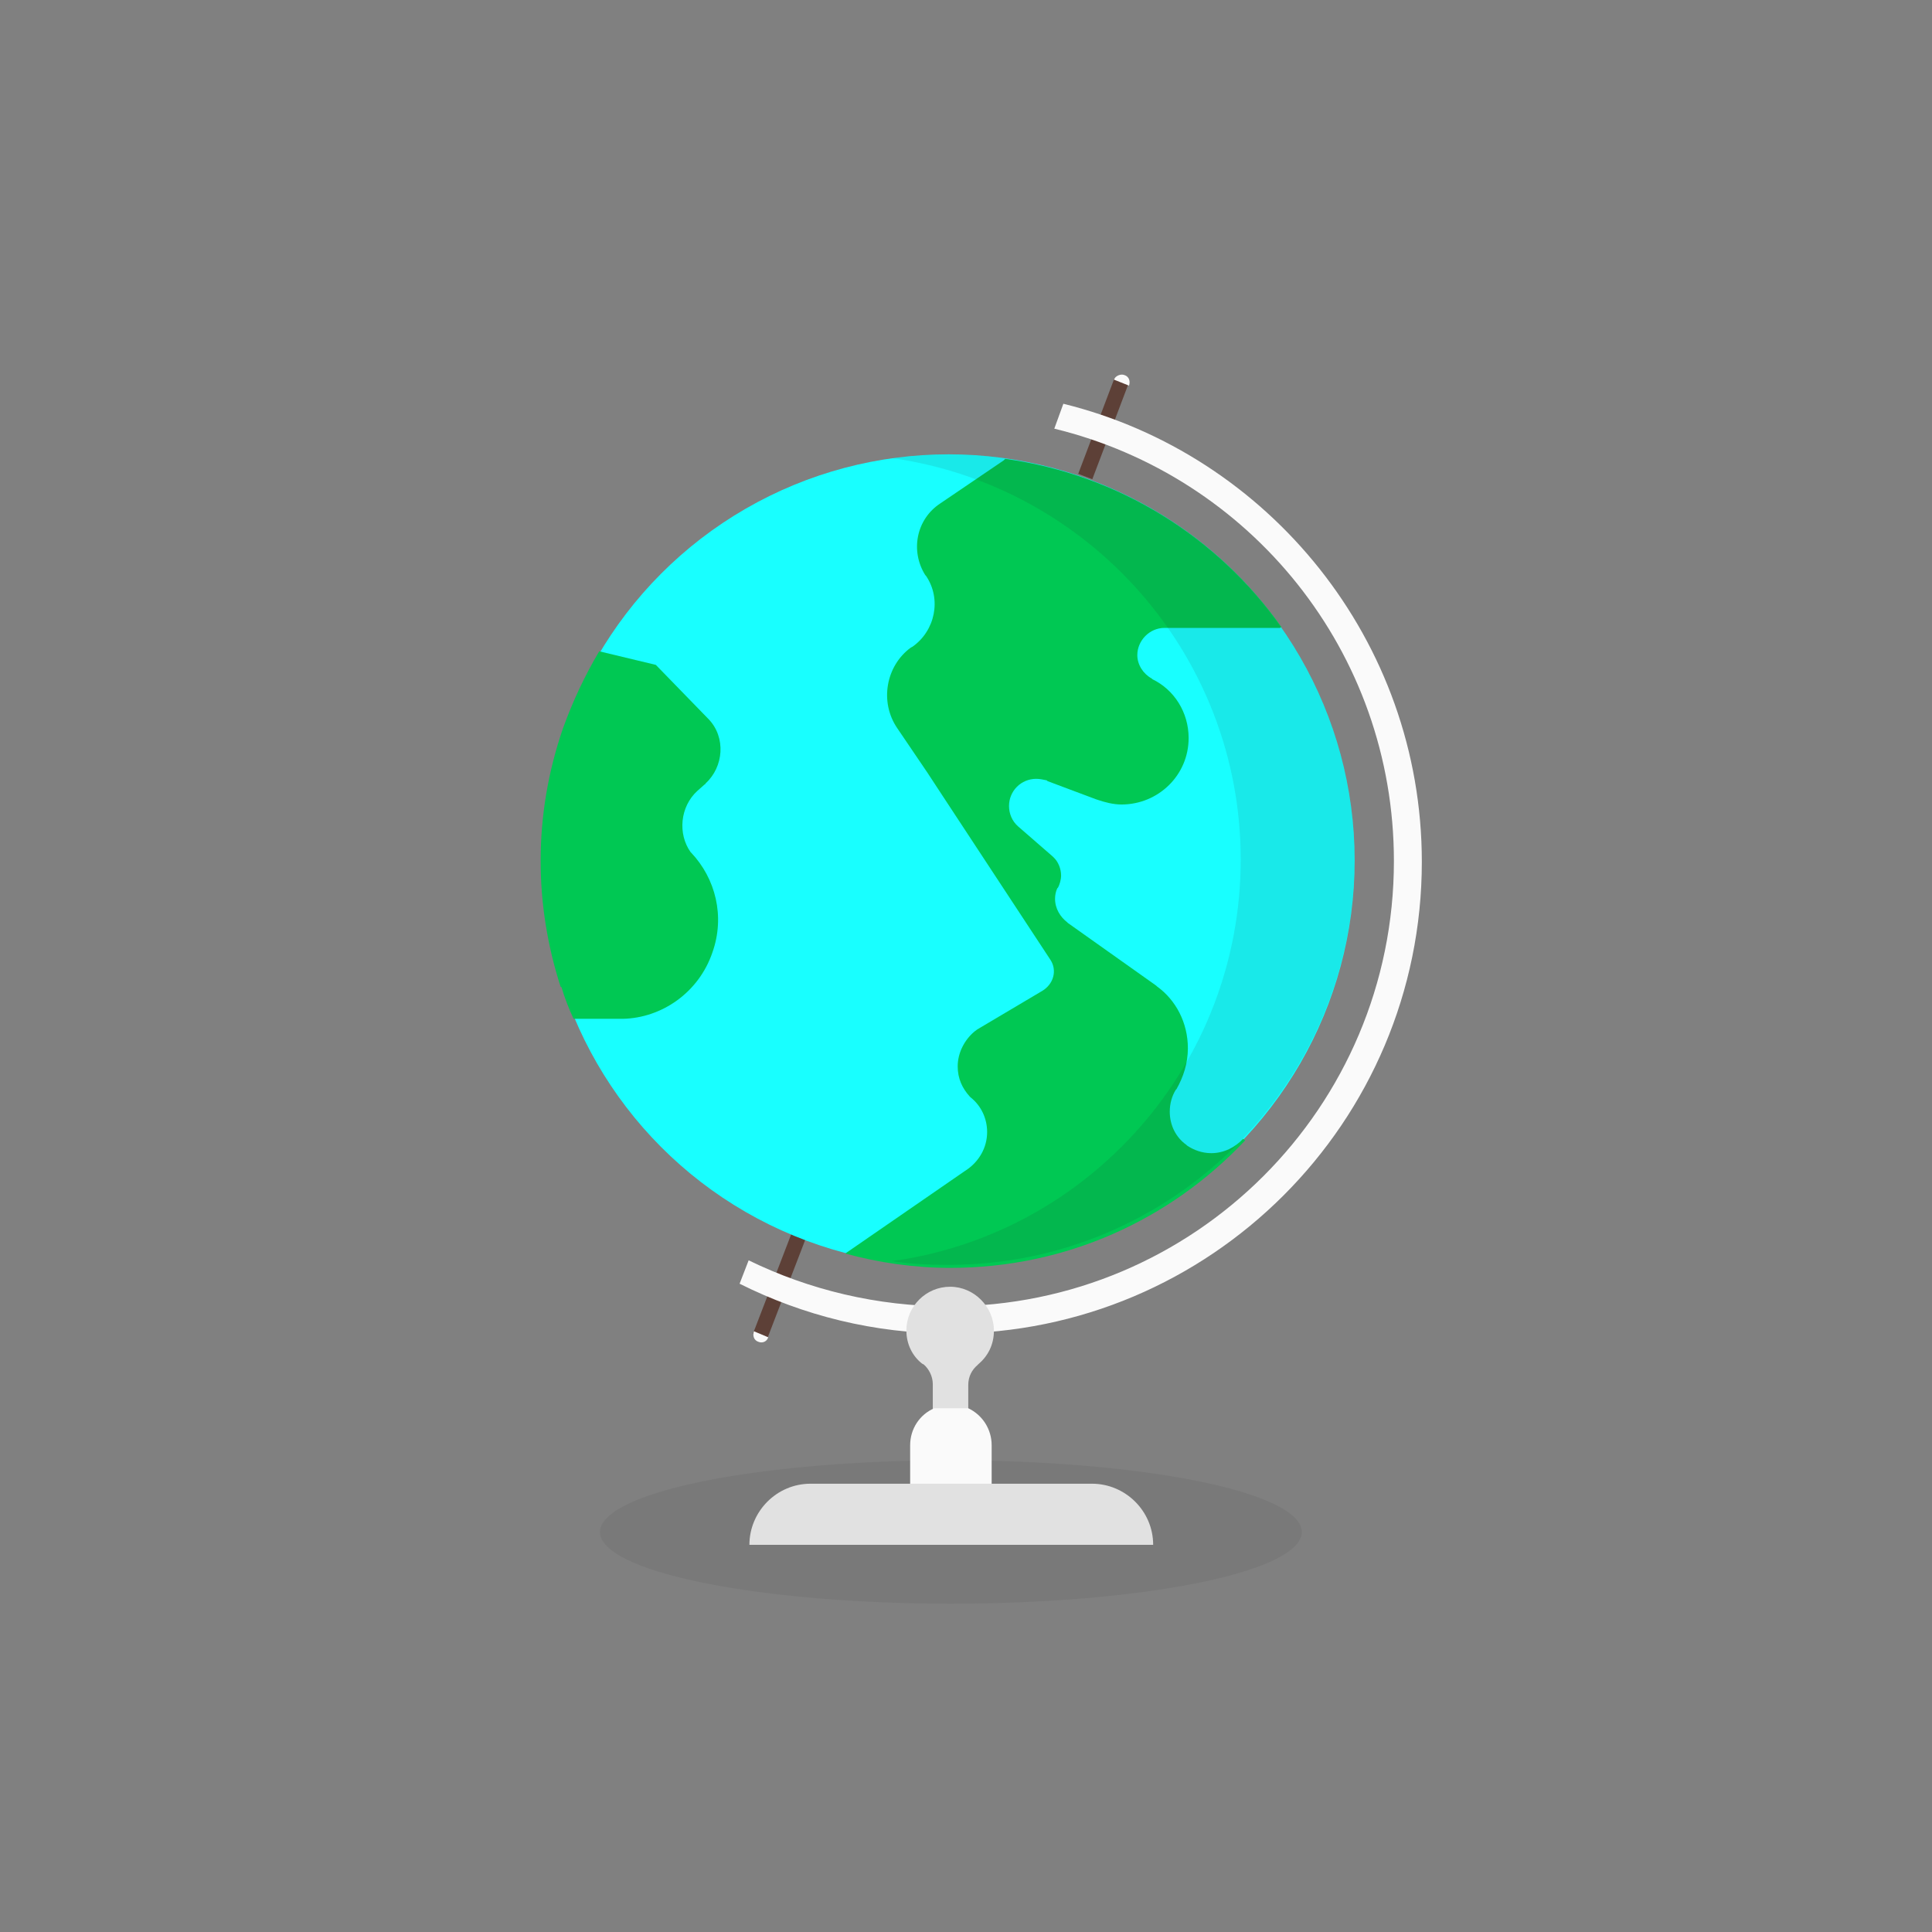 <?xml version="1.0" encoding="utf-8"?>
<!-- Generator: Adobe Illustrator 17.1.0, SVG Export Plug-In . SVG Version: 6.00 Build 0)  -->
<!DOCTYPE svg PUBLIC "-//W3C//DTD SVG 1.1//EN" "http://www.w3.org/Graphics/SVG/1.1/DTD/svg11.dtd">
<svg version="1.1" id="Layer_1" xmlns="http://www.w3.org/2000/svg" xmlns:xlink="http://www.w3.org/1999/xlink" x="0px" y="0px"
	 viewBox="0 0 256 256 " enable-background="new 315 0 512 512" xml:space="preserve">
<rect x="0" y="0" width="256" height="256" fill="#808080" stroke="none"/>
<g id="geography"><ellipse opacity=".1" fill="#424242" enable-background="new" cx="126" cy="203" rx="46.5" ry="9.5"/><path fill="#5D4037" d="M101.648 177.418l-1.867-.718 5.168-13.441 1.867.718z"/><path fill="#FAFAFA" d="M101.8 177.2c-.2.6-.8.8-1.3.6-.6-.2-.8-.8-.6-1.4"/><path fill="#5D4037" d="M144.738 63.499l-1.87-.709 4.818-12.717 1.87.709z"/><path fill="#FAFAFA" d="M147.6 50.3c.2-.5.9-.8 1.4-.6.6.2.8.8.6 1.4"/><path fill="#FAFAFA" d="M125.7 173.1c32.6 0 59-26.4 59-59 0-27.8-19.1-51-45-57.3l1.2-3.3c27.2 6.7 47.5 31.4 47.5 60.7 0 34.5-28 62.5-62.5 62.5-10.1 0-19.5-2.4-27.9-6.6l1.2-3.1c8 3.9 17 6.1 26.5 6.1z"/><circle fill="#18FFFF" cx="125.7" cy="114" r="53.8"/><path fill="#00C853" d="M164.7 150.9c-1 1.1-2.5 1.9-4.2 1.9-1.2 0-2.3-.4-3.2-1l-.1-.1c-1.4-1-2.2-2.6-2.2-4.4 0-1.1.3-2.1.8-2.9l.1-.1c.9-1.6 1.5-3.4 1.5-5.4 0-3.4-1.6-6.4-4.1-8.2l-.1-.1-11.7-8.3-.1-.1c-.9-.7-1.6-1.8-1.6-3.1 0-.5.1-1 .3-1.4l.1-.1c.2-.4.4-1 .4-1.6 0-.9-.4-1.8-.9-2.3l-.2-.2-4.6-4c-.8-.7-1.2-1.7-1.2-2.7 0-2 1.6-3.6 3.6-3.6.5 0 .9.1 1.4.2l.1.1 6.4 2.4.3.1c.9.3 2 .6 3.1.6 4.9 0 8.9-3.9 8.9-8.8 0-3.4-1.9-6.4-4.8-7.8l-.1-.1c-1.1-.6-1.9-1.8-1.9-3.1 0-1.9 1.6-3.6 3.6-3.6h15.3l.2-.1c-8.4-11.9-21.5-20.2-36.6-22.3l-.2.2-8.4 5.7c-3.2 2.1-4 6.3-2 9.5l.1.1c2.1 3.1 1.2 7.3-1.8 9.4l-.2.1c-3.3 2.4-4.2 7.2-1.8 10.7l4 5.9 1.9 2.9 14.4 21.9c.9 1.4.4 3.2-1.1 4.1l-8.6 5.1-.4.3c-1.3 1.1-2.2 2.8-2.2 4.6 0 1.6.6 2.9 1.6 4l.1.1c1.4 1.1 2.2 2.8 2.2 4.6 0 2.1-1.1 3.9-2.7 5l-.3.2-15.8 10.9c4.4 1.2 9.1 1.9 13.9 1.9 15.4 0 29.2-6.4 39.1-16.9l-.3-.2z"/><g fill="#00C853"><path d="M92.4 104.8c.1-.1.9-.8.9-.8.1-.1.2-.1.2-.2 2.4-2.2 2.7-6.1.4-8.5l-7-7.2-7.5-1.8c-1.9 3.2-3.5 6.6-4.8 10.2-4 11.6-3.8 23.5-.3 34.3h8.2v4.2c5.2-.1 10.1-3.5 11.9-8.8 1.7-4.8.4-9.8-2.8-13.2l-.1-.1c-1.7-2.4-1.4-6 .9-8.1zM74.4 130.8c.4 1.4 1 2.9 1.6 4.2h6.6v-4.2h-8.2z"/></g><path fill="#E1E1E1" d="M128.3 188.9v-5.4c0-1.1.5-2 1.2-2.6l.1-.1c1.3-1.1 2.1-2.6 2.1-4.5 0-3.1-2.6-5.8-5.8-5.8-3.2 0-5.8 2.6-5.8 5.8 0 1.8.8 3.4 2.1 4.4l.2.1c.7.6 1.2 1.6 1.2 2.6v5.2"/><path fill="#FAFAFA" d="M128.3 186.6c1.9.9 3.1 2.8 3.1 4.9v6.2c0 3-2.4 5.4-5.4 5.4-3 0-5.4-2.4-5.4-5.4v-6.2c0-2.2 1.3-4.1 3.2-4.9h4.5"/><path fill="#E1E1E1" d="M99.3 204.7c0-4.4 3.6-8.1 8.1-8.1h37.3c4.4 0 8.1 3.6 8.1 8.1"/><path opacity=".1" fill="#212121" enable-background="new" d="M125.7 60.2c-2.6 0-5.1.2-7.5.5 26.1 3.7 46.2 26.1 46.2 53.2s-20.1 49.6-46.2 53.2c2.4.4 4.9.5 7.5.5 29.7 0 53.8-24.1 53.8-53.8-.1-29.5-24.1-53.6-53.8-53.6z"/><path fill="none" d="M0 0h256v256h-256z"/></g>
</svg>

